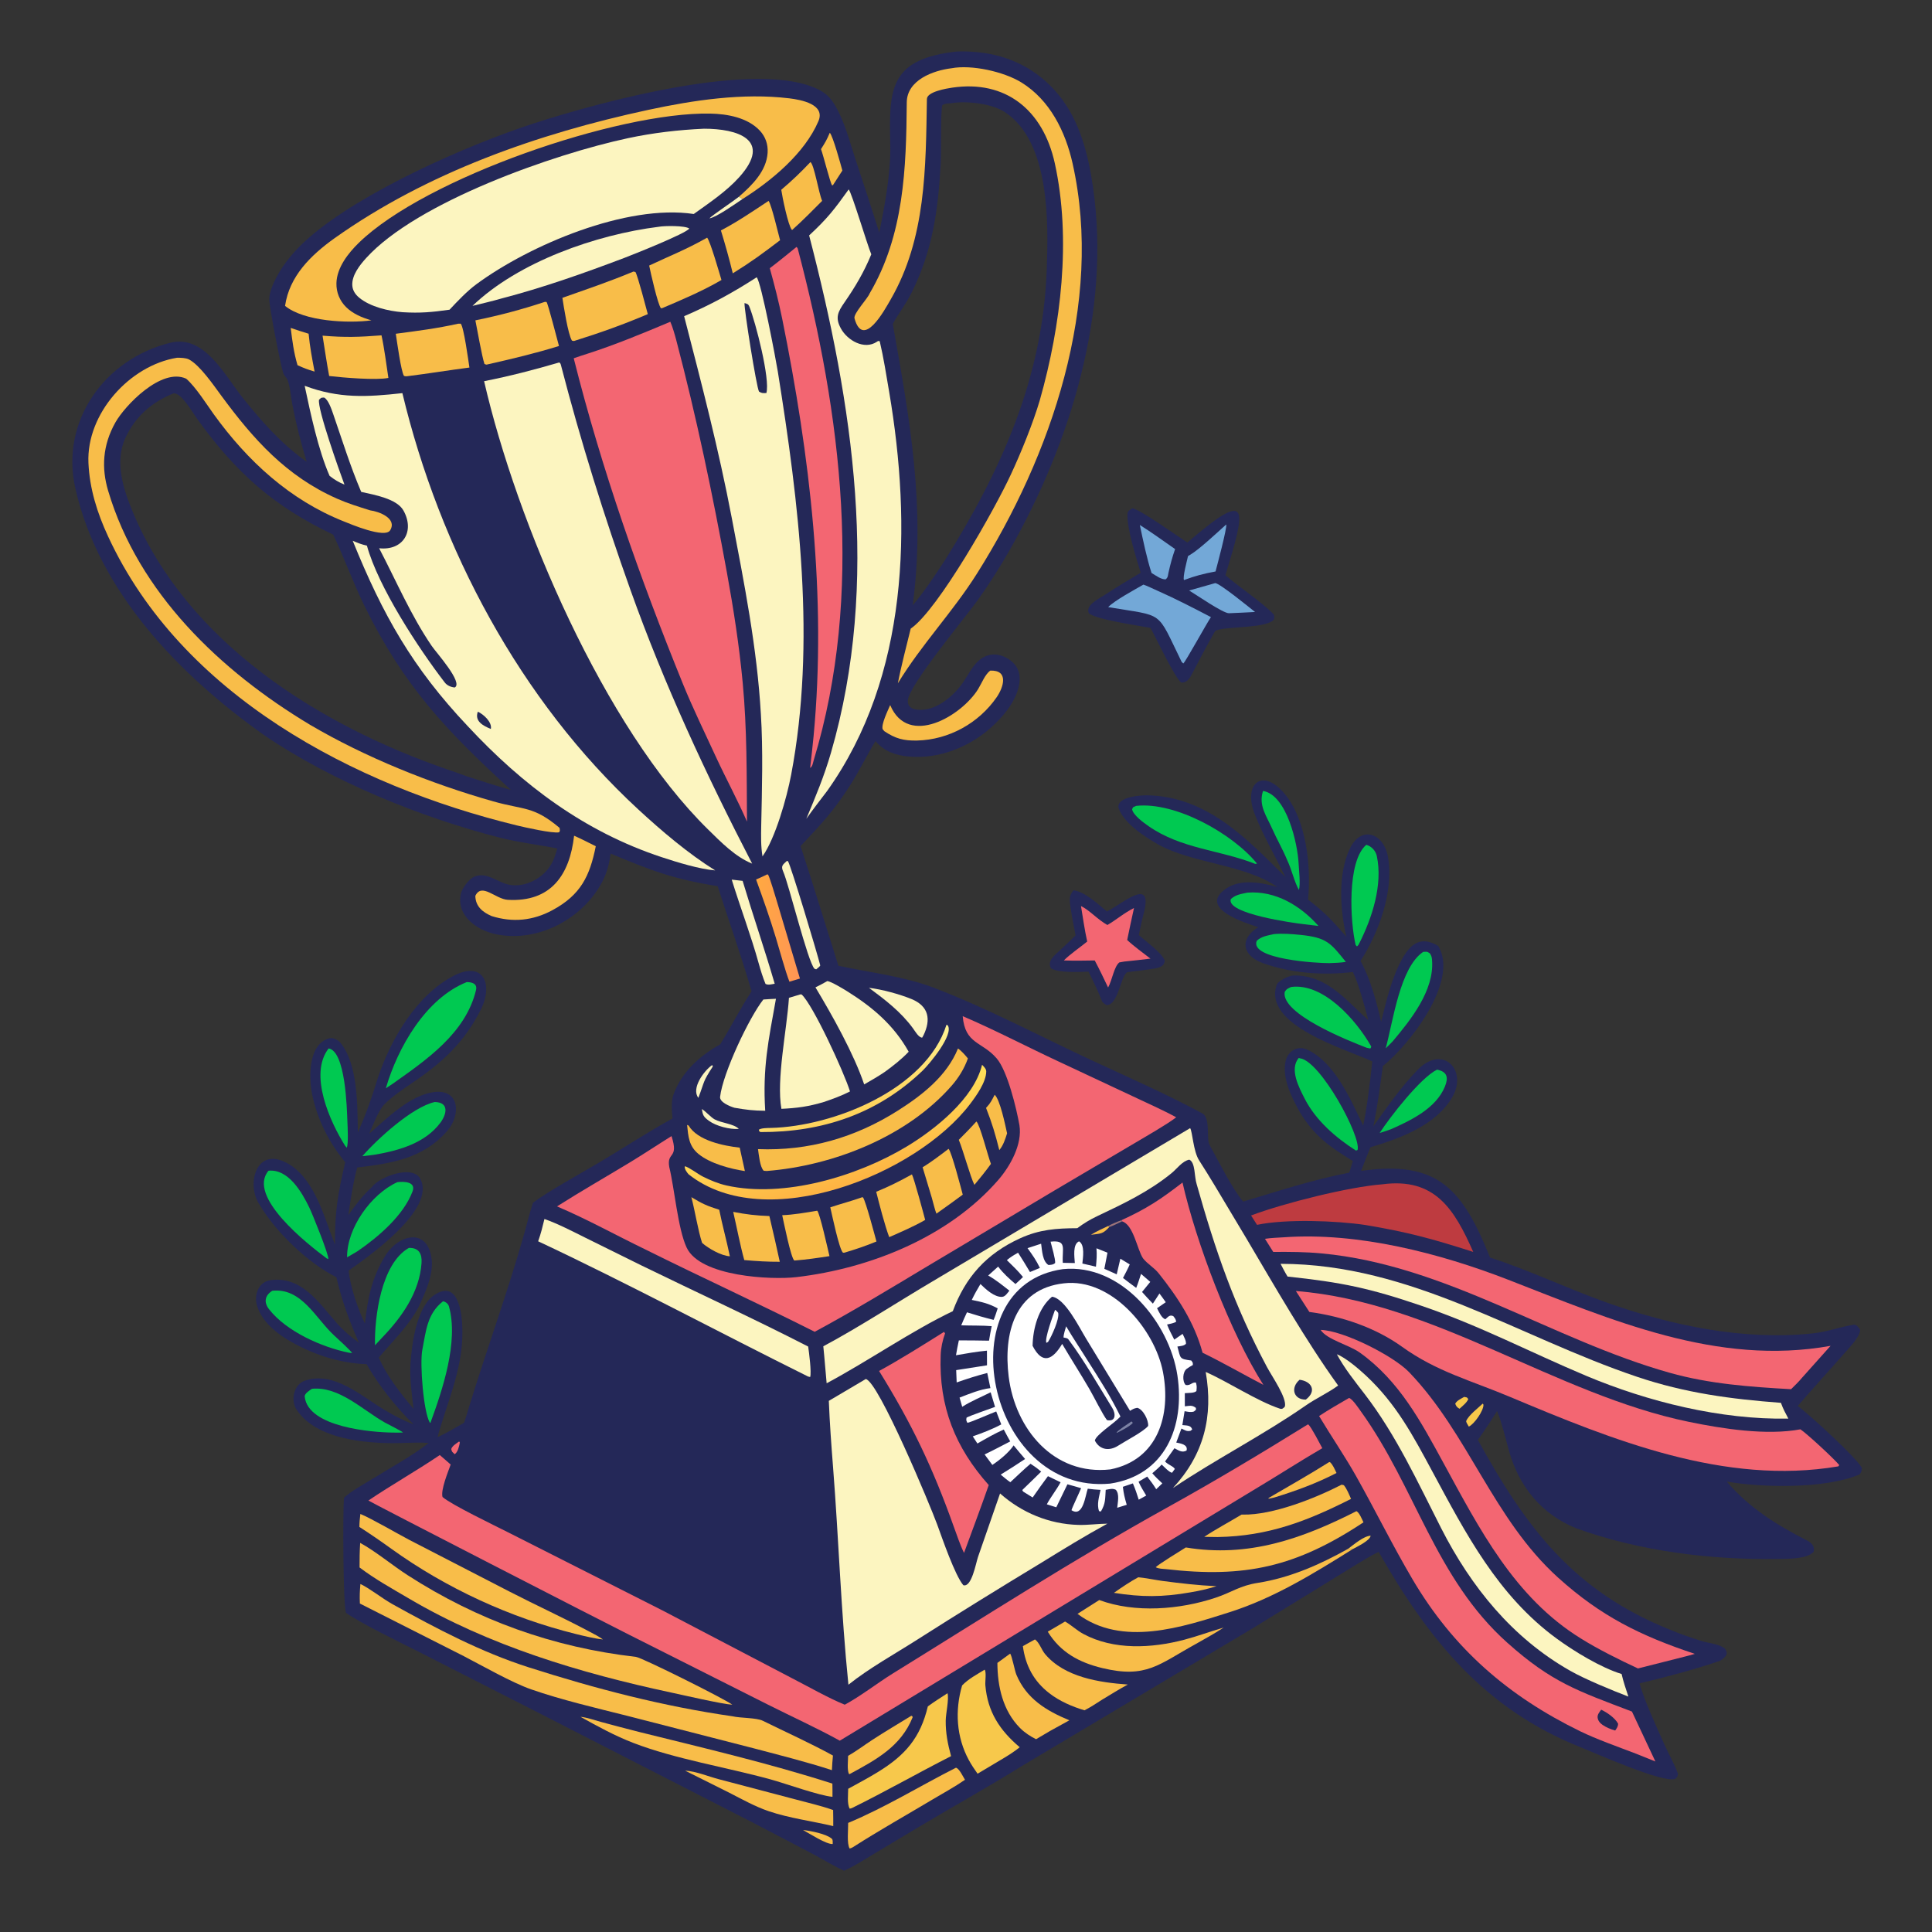 <svg width="400" height="400" viewBox="0 0 400 400" fill="none" xmlns="http://www.w3.org/2000/svg">
<rect x="0" y="0" width="400" height="400" fill="#333333" stroke="none"/>
<g clip-path="url(#clip0_199_2)">
<path d="M110.538 260.231C116.769 262.894 125.537 267.553 131.694 270.665L168.314 289.232C168.825 294.843 169.058 300.636 169.387 306.272L170.941 330.034C171.32 335.961 171.588 342.038 172.125 347.937L162.625 343.053C146.932 334.613 130.873 326.589 114.994 318.503L102.164 312.076C100.438 311.204 97.18 309.673 95.713 308.604C96.723 303.811 99.057 296.821 100.494 292.067C103.694 281.483 107.516 270.858 110.538 260.231Z" fill="#FCF5C0"/>
<path d="M121.593 284.907C121.67 284.907 121.747 284.904 121.824 284.906C122.588 284.931 123.199 285.124 123.899 285.411C126.902 286.643 151.889 298.841 152.681 300.083C153.275 301.016 152.125 308.544 151.701 310.011C151.428 310.958 151.111 311.186 150.287 311.647C148.13 311.167 120.428 297.35 119.44 296.355C118.996 295.906 118.995 295.331 119.024 294.734C119.107 292.986 120.122 287.256 120.862 285.754C121.029 285.415 121.321 285.161 121.593 284.907Z" fill="#242858"/>
<path d="M122.943 288.175C129.927 291.428 136.794 295.061 143.741 298.405C145.89 299.439 148.085 300.5 150.138 301.709C149.824 303.809 149.498 305.844 149.131 307.936C148.564 308.039 124.327 295.862 121.989 294.564C122.208 292.437 122.579 290.282 122.943 288.175Z" fill="#F36672"/>
<path d="M164.715 290.954C165.513 291.074 165.677 291.048 166.33 291.473C166.434 291.74 166.524 291.992 166.54 292.283C166.955 300.102 167.486 307.91 168.002 315.722C168.03 316.141 167.483 316.786 167.225 317.109C166.619 316.911 165.736 316.649 165.614 315.915C165.376 314.486 165.284 313.009 165.181 311.562C164.725 305.193 164.295 298.792 164.206 292.408C164.198 291.852 164.443 291.411 164.715 290.954Z" fill="#242858"/>
<path d="M167.632 336.189C167.905 336.33 168.173 336.464 168.364 336.719C169.145 337.759 170.043 341.913 169.822 343.251C169.726 343.838 169.416 343.93 168.971 344.24C168.577 344.042 168.333 343.922 168.057 343.562C167.149 342.375 166.38 338.808 166.68 337.312C166.81 336.663 167.139 336.549 167.632 336.189Z" fill="#242858"/>
<path d="M99.254 304.673C102.037 304.656 101.92 307.216 100.359 308.799C97.611 308.722 97.694 306.258 99.254 304.673Z" fill="#242858"/>
<path d="M196.937 10.809C198.583 10.533 200.592 10.641 202.251 10.79C208.971 11.395 214.894 14.399 219.18 19.641C223.579 25.022 225.317 31.995 226.294 38.737C230.024 64.489 221.701 91.605 209.055 113.86C207.055 117.379 204.86 120.826 202.517 124.127C199.917 127.79 188.128 141.89 187.953 145.039C187.926 145.533 188.057 146.03 188.437 146.371C188.976 146.856 189.779 146.962 190.476 146.975C194.009 147.04 197.536 144.017 199.429 141.233C200.411 139.787 201.224 138.097 202.504 136.891C203.483 135.968 204.753 135.419 206.111 135.509C207.571 135.606 209.146 136.451 210.086 137.565C210.91 138.542 211.19 139.762 211.091 141.018C210.789 144.829 207.631 148.522 204.86 150.911C200.345 154.806 194.271 157.152 188.265 156.643C185.485 156.407 183.109 155.62 181.26 153.434C179.447 156.418 177.977 159.49 176.014 162.577C172.67 167.836 169.934 170.734 165.752 175.175C168.441 183.395 170.974 191.7 173.581 199.95C180.059 201.352 187.094 202.118 193.342 204.504C204.443 208.744 215.147 214.469 225.931 219.481C233.674 223.08 241.61 226.547 249.095 230.603C250.615 231.825 249.733 235.771 250.412 237.008C252.358 240.55 254.915 245.75 257.367 248.781C264.823 246.556 271.705 244.267 279.359 242.785L280.093 240.371C275.362 237.497 272.029 235.129 269.094 230.212C267.432 227.228 265.403 223.215 266.163 219.724C266.609 217.677 268.59 216.412 270.538 217.274C276.35 219.846 279.648 227.701 282.233 233.035C282.985 229.636 283.749 223.33 284.119 219.758C278.79 217.225 261.16 212.277 264.392 203.729C264.997 202.896 266.924 201.976 267.834 201.963C274.814 201.865 278.735 207.174 283.295 211.207C282.602 208.608 281.254 203.536 280.101 201.247C273.877 201.986 267.422 201.512 261.499 199.419C257.267 197.924 256.476 194.422 260.514 191.963C258.052 191.142 247.665 188.024 254.001 183.875C256.931 181.956 261.202 182.698 264.467 183.658C257.869 179.01 246.938 178.763 239.915 174.905C237.069 173.292 232.695 170.498 231.585 167.29C231.118 164.924 236.251 164.637 237.549 164.662C249.93 164.907 258.195 173.695 266.122 181.581C264.015 177.229 261.561 173.116 259.787 168.582C257.299 162.224 261.387 158.839 265.982 164.364C270.484 169.776 271.496 179.42 270.811 186.248C274.446 189.047 275.788 190.535 278.749 193.94C277.457 188.411 276.966 181.023 279.436 175.776C281.805 170.742 286.534 172.489 287.38 177.489C288.584 184.608 285.469 193.041 281.684 198.957C283.739 202.653 285.003 207.434 285.947 211.575C287.046 207.118 288.161 202.239 290.466 198.247C292.334 195.011 294.525 193.901 297.77 195.856C302.188 203.147 291.676 216.437 286.301 220.725C285.699 225.016 285.235 228.922 284.33 233.217C287.301 229.03 289.843 225.345 293.403 221.606C298.708 216.034 303.914 221.577 300.692 227.131C297.304 232.973 289.957 235.672 283.739 237.524C283.053 239.176 282.432 240.747 281.807 242.423C297.777 240.143 302.799 246.231 308.504 260.364C316.694 263.012 324.523 266.779 332.667 269.683C346.035 274.45 361.114 277.59 375.354 276.059C378.362 275.735 380.96 274.716 383.822 274.264C384.368 274.178 384.916 274.962 385.116 275.309C385.118 276.706 383.081 278.802 382.154 279.857C378.85 283.618 375.463 287.306 372.19 291.096C374.139 292.422 384.801 302.17 385.495 303.987C385.44 304.451 385.3 305.139 384.844 305.329C377.681 308.316 364.59 307.978 357.508 306.746C362.112 312.16 367.831 315.734 374.089 318.917C375.069 319.416 375.8 320.17 375.493 321.293C374.134 322.824 370.04 322.736 367.986 322.768C354.142 322.98 339.357 321.14 326.316 316.408C319.166 313.525 314.481 307.745 312.429 300.414C311.745 297.974 310.943 294.571 310.049 292.398L309.945 292.15C308.619 294.303 307.437 296.056 305.976 298.122C315.984 316.341 325.825 329.398 345.689 337.384C347.852 338.3 350.041 339.05 352.28 339.751C353.758 340.214 356.019 340.36 357.175 341.37C357.454 341.936 357.56 342 357.45 342.615C357.083 343.187 356.483 343.726 355.843 343.943C350.585 345.722 344.808 347.253 339.444 348.52C340.618 352.549 342.879 357.299 344.576 361.133C345.503 363.228 346.602 365.04 347.412 367.253C347.281 367.89 347.314 367.857 346.838 368.294C344.365 369.25 330.41 363.012 327.206 361.733C307.379 353.819 295.772 339.477 285.439 321.299C283.663 322.083 279.027 325.037 277.176 326.161L259.344 337.128L211.613 365.606C204.787 369.871 196.939 374.234 189.897 378.45L180.928 383.83C178.98 385 176.808 386.414 174.754 387.311C172.894 386.492 170.325 384.936 168.417 383.915L155.976 377.405L111.048 354.386L86.927 342.098C83.235 340.24 74.668 336.094 71.634 333.923C71.026 332.057 70.972 313.439 71.21 310.115C72.547 308.803 75.242 307.342 76.883 306.325C80.928 303.819 84.981 301.656 88.769 298.752C86.03 298.54 83.181 298.853 80.294 298.783C74.037 298.633 65.053 297.542 61.338 291.743C60.163 289.911 60.822 286.64 63.09 285.863C69.157 283.783 74.782 289.05 79.627 291.916C81.724 293.165 83.396 294.039 85.645 294.918C82.037 291.411 78.357 286.772 75.898 282.442C70.064 282.224 64.327 280.286 59.34 277.251C56.664 275.586 53.88 273.136 53.126 269.944C52.636 267.866 53.658 265.386 55.966 265.053C62.445 264.119 66.051 269.762 69.762 273.965C71.079 275.458 72.667 276.829 74.318 277.996C72.242 273.291 70.84 269.47 69.643 264.439C63.89 261.547 57.193 255.247 53.777 249.473C51.02 245.528 52.816 237.852 58.705 240.45C65.026 243.24 67.071 251.981 69.278 257.487L69.36 257.688C69.302 250.799 69.936 247.304 71.468 240.625C68.178 236.647 65.65 231.718 64.6 226.455C63.935 223.124 63.773 216.039 68.279 214.948C68.9 214.797 70.001 215.314 70.426 215.826C74.171 220.354 73.973 228.928 74.092 234.469C75.921 230.298 76.904 227.447 78.26 223.091C80.892 215.158 86.281 205.984 93.945 202.019C100.061 198.855 102.196 203.752 99.542 209.036C96.105 215.88 91.508 220.053 85.21 224.3C83.279 225.602 81.212 227.026 79.564 228.65C78.389 229.873 77.168 233.044 76.443 234.73C80.097 231.541 84.773 226.866 89.683 226.125C95.108 225.307 95.553 230.739 92.585 234.158C87.628 239.87 80.957 240.897 73.948 241.719C73.07 245.061 72.635 248.16 72.119 251.571C73.648 249.428 74.997 247.606 77.025 245.736C78.618 243.604 85.402 241.098 86.999 244.033C90.467 250.406 75.768 260.524 72.189 263.053C72.451 266.193 74.136 271.165 75.564 274.042C76.107 268.869 76.931 264.738 79.641 260.19C82.421 255.523 88.542 254.004 89.371 260.717C89.768 263.928 87.971 267.878 86.607 270.705C84.657 274.456 81.196 277.775 78.425 281.073C80.032 284.811 82.99 288.567 85.631 291.687C85.255 288.742 84.801 285.32 84.985 282.322C85.273 278.252 86.173 271.193 89.534 268.398C94.382 264.784 95.48 270.608 95.686 274.107C96.192 282.732 92.799 289.546 90.577 297.556C92.261 296.809 94.445 295.494 96.092 294.564C96.472 293.473 96.781 292.356 97.12 291.252C100.818 279.222 105.163 267.394 108.575 255.276C109.163 253.188 109.661 251.073 110.348 249.015C113.334 246.74 120.773 242.642 124.186 240.608C128.95 237.766 134.487 234.147 139.243 231.573C139.086 230.121 138.938 228.022 139.414 226.68C141.094 221.951 144.937 218.543 149.113 216.22C151.448 212.442 153.029 209.184 155.603 205.245C153.676 198.496 150.763 190.261 148.582 183.469C139.462 182.014 134.953 180.29 126.429 176.73C126.12 178.84 125.724 180.535 124.741 182.463C120.751 190.178 111.499 195.169 102.824 193.455C98.986 192.697 94.441 189.785 95.404 185.075C95.629 183.976 97.001 182.107 98.046 181.585C100.343 180.439 102.548 182.269 104.668 182.981C108.035 184.073 112.017 182.196 113.886 179.321C114.687 178.087 114.96 177.056 115.378 175.666C111.473 174.881 107.487 174.444 103.523 173.434C87.212 169.278 68.629 161.724 54.682 152.201C37.199 139.817 20.455 122.614 15.599 101.092C12.443 87.106 21.74 74.305 35.255 70.967C42.368 69.21 46.518 77.719 50.252 82.36C54.242 87.317 58.156 91.816 63.494 95.61C62.301 91.675 61.279 87.703 60.506 83.662C60.263 82.394 59.983 79.159 59.316 78.279C59.056 77.936 58.768 77.628 58.632 77.21C58.082 75.528 55.666 63.262 55.752 61.834C55.845 60.303 56.494 58.847 57.19 57.498C58.819 54.34 61.256 51.59 63.916 49.261C74.824 39.713 96.614 30.069 110.465 25.567C123.9 21.199 157.045 12.092 169.641 18.626C171.13 19.399 172.021 20.368 172.876 21.802C174.856 25.12 175.858 29.152 177.059 32.801C178.742 37.918 180.43 43.017 182.041 48.158C183.17 42.662 184.45 35.692 184.326 30.075C184.082 19.034 183.916 12.583 196.937 10.809ZM35.963 81.431C31.426 83.259 28.063 86.168 25.974 90.645C23.639 95.647 25.562 101.375 27.562 106.159C38.814 133.063 66.014 150.099 92.556 159.284C93.961 159.77 95.404 160.247 96.781 160.778C99.778 161.735 102.776 162.714 105.805 163.564C92.476 151.369 83.608 142.063 75.449 125.418C73.045 120.514 71.227 115.363 68.984 110.688C56.6 104.803 48.891 97.866 40.895 86.834C39.882 85.436 37.596 81.333 35.963 81.431ZM208.148 23.274C205.384 21.413 200.166 20.852 196.938 21.364C196.274 21.426 195.558 21.399 195.066 21.802C194.723 23.712 194.909 31.347 194.765 33.899C194.22 43.527 193.125 51.757 188.735 60.597C187.452 63.181 185.948 64.973 184.841 67.077C188.387 87.052 191.649 104.813 188.971 125.336C191.539 122.222 193.32 119.506 195.555 116.123C207.298 97.375 215.899 78.345 216.715 55.876C217.071 46.059 217.396 29.499 208.148 23.274Z" fill="#242858"/>
<path d="M217.509 257.075C220.998 256.689 219.857 258.503 220.041 261.457L222.531 261.5C222.46 260.257 222.031 257.623 223.401 257.008C224.667 257.732 224.205 260.432 224.091 261.6L226.907 262.254C227.037 260.757 227.124 259.929 227.012 258.443L229.292 259.355L228.645 262.696L231.205 263.838L231.959 260.6L233.904 261.783C233.485 262.742 232.988 263.661 232.506 264.591C233.419 265.304 234.305 265.962 235.239 266.645C235.626 265.693 235.923 264.723 236.24 263.746L238.151 265.4L236.449 267.488C237.116 268.269 237.973 269.141 238.688 269.901L240.053 267.804C240.484 268.355 240.944 269.034 241.359 269.611L239.554 270.855C239.973 271.65 240.472 272.869 241.269 273.143C241.882 272.617 242.153 272.164 242.919 272.489C243.289 272.978 243.39 273.031 243.52 273.634C243.071 273.961 242.221 274.088 241.628 274.228C242.051 275.314 242.592 276.32 243.122 277.357L244.842 276.166C245.153 276.85 245.593 277.553 245.537 278.221C245.117 278.67 244.423 278.677 243.769 278.789C244.462 281.294 244.113 281.339 246.642 281.68C247.02 282.27 246.938 281.964 246.973 282.605C246.515 282.853 246.163 283.077 245.735 283.372C244.838 283.991 244.749 285.998 245.483 286.749C246.521 286.925 246.744 286.115 247.611 286.252C247.812 287.062 247.781 287.146 247.707 287.996C247.294 288.444 246.09 288.373 245.303 288.44L245.309 291.162C246.423 291.056 246.792 290.877 247.599 291.49L247.612 291.879L247.199 292.235C246.518 292.457 245.977 292.288 245.256 292.172L244.792 295.046C245.688 295.16 246.545 295.033 246.835 295.954L246.487 296.228C245.705 296.408 245.383 296.131 244.606 295.759L243.528 298.661C244.404 298.854 246.003 299.055 245.665 300.318C244.72 300.841 244.033 300.282 243.157 299.841L241.208 302.588C241.979 303.368 242.859 303.504 243.236 304.129L242.66 304.92C242.051 304.809 241.037 303.712 240.514 303.22C239.894 303.904 239.267 304.417 238.572 305.02C239.253 305.82 239.886 306.4 240.645 307.116L239.382 308.327C238.752 307.317 238.238 306.648 237.515 305.709L235.727 306.778C236.174 307.784 236.748 308.698 237.312 309.642L235.761 310.492C235.363 309.205 235.072 308.362 234.554 307.122L232.479 307.827C232.66 309.37 232.846 310.046 233.277 311.555L231.309 312.166C231.415 311 231.822 309.342 231.019 308.444C230.337 308.098 229.696 308.318 228.925 308.454C228.793 310.415 228.908 311.261 227.928 312.938L227.535 312.862C227.067 311.421 227.544 309.962 227.854 308.461C226.901 308.424 226.151 308.334 225.211 308.221C224.699 309.625 224.265 314.221 221.84 312.67C221.924 312.235 223.472 309.025 223.833 308.112C222.914 307.829 221.93 307.569 221 307.306L218.694 312.066L216.735 311.454C217.474 310.027 218.705 308.511 219.585 306.886L216.967 305.625C215.869 307.087 214.848 308.543 213.8 310.039L211.819 308.806L211.651 308.494C212.954 307.205 214.241 306.024 215.563 304.689C214.71 303.957 214.283 303.657 213.363 303.053C212.056 304.138 210.458 305.7 209.18 306.877C208.557 306.469 207.775 305.788 207.181 305.302C208.913 304.23 210.542 303.209 212.234 302.068C211.449 301.191 210.625 300.163 209.861 299.252C208.897 300.718 206.928 302.323 205.455 303.295L203.849 301.127C205.597 300.303 207.429 299.318 209.157 298.43C208.714 297.681 208.244 296.748 207.824 295.97C205.971 296.78 204.119 297.852 202.364 298.863L201.399 297.384C203.353 296.701 205.493 295.896 207.303 294.905L206.257 292.225C205.282 292.587 200.806 294.55 200.287 294.578C200.03 294.044 200.019 294.085 200.115 293.505C200.862 293.08 204.822 291.732 206.015 291.283L205.104 288.26C203.097 289.273 201.136 290.042 199.216 291.261L198.667 289.36C200.675 288.581 202.928 287.641 205.053 287.396L204.401 284.264C202.096 284.854 200.306 285.441 198.069 286.218L197.967 283.669L204.348 282.674L204.336 279.639C202.127 279.848 200.11 280.214 197.927 280.59C198.089 279.545 198.304 278.545 198.52 277.512C200.553 277.493 202.722 277.551 204.765 277.574C204.908 276.591 205.128 275.55 205.317 274.568C203.594 274.407 200.882 274.466 199.012 274.397C199.385 273.454 199.778 272.616 200.204 271.7C202.149 272.314 203.722 272.774 205.716 273.266C206.036 272.549 206.311 271.64 206.563 270.882C204.59 269.832 203.396 269.596 201.196 269.134C201.788 267.901 202.288 267.026 202.991 265.846C204.044 266.884 205.899 268.614 207.483 268.498C208.144 268.45 208.577 267.701 208.985 267.218C207.534 266.088 206.204 264.99 204.596 264.083L206.658 262.233C207.651 263.58 208.975 264.769 210.247 265.846C210.735 265.427 211.32 264.843 211.801 264.392C210.762 263.115 209.634 262.039 208.458 260.893C209.381 260.158 209.774 259.931 210.781 259.361C211.645 260.686 212.433 262.005 213.244 263.36L215.298 262.512C214.522 260.889 213.787 259.876 212.74 258.417L215.553 257.497C215.744 258.878 215.837 261.168 217.083 261.91C217.678 261.846 218.019 261.883 218.457 261.487C218.528 260.683 217.749 258.01 217.509 257.075Z" fill="white"/>
<path d="M220.059 262.761C232.134 261.539 242.121 273.843 243.77 284.775C245.368 295.37 241.208 305.454 229.84 307.166C204.208 309.548 195.78 266.18 220.059 262.761Z" fill="#242858"/>
<path d="M220.241 265.701C230.084 264.519 239.089 275.229 240.781 284.059C242.498 293.018 239.721 302.244 229.905 304.222C218.167 305.553 210.177 295.875 208.832 284.978C207.748 276.203 209.989 266.859 220.241 265.701Z" fill="white"/>
<path d="M217.807 268.471C220.515 268.807 223.452 274.845 224.88 277.174L233.962 292.094C234.633 291.696 234.699 291.628 235.445 291.473C236.66 291.741 237.822 294.043 237.712 295.227C236.719 296.434 232.97 298.361 231.522 299.301C229.748 300.452 227.715 300.258 226.676 298.254C226.874 297.105 230.509 294.793 231.774 293.481L231.976 293.27C230.023 289.26 227.733 285.702 225.343 281.941C223.807 279.467 222.217 277.121 220.73 274.595C220.539 275.26 220.196 276.256 220.194 276.915C220.646 277.02 220.974 276.996 221.229 277.338C224.546 281.792 227.347 286.77 230.285 291.496C231.022 292.682 231.069 294.423 229.189 294.018C228.312 292.898 226.437 289.105 225.566 287.605C223.722 284.43 221.76 281.392 219.91 278.239C217.966 281.512 215.836 282.64 213.786 278.636C213.851 275.085 214.982 270.814 217.807 268.471Z" fill="#242858"/>
<path d="M218.435 271.188C218.813 271.427 218.781 271.458 219.09 271.807C219.365 273.117 217.72 276.701 216.988 277.825L216.642 278.023C216.236 277.138 218.041 272.301 218.435 271.188Z" fill="white"/>
<path d="M234.242 294.298C234.445 294.413 234.333 294.328 234.532 294.605C233.907 295.33 232.154 296.2 231.259 296.653L231.177 296.584C231.417 296.148 233.631 294.738 234.242 294.298Z" fill="#7D83A5"/>
<path d="M63.08 79.877C70.206 82.534 75.915 82.213 83.309 81.395C91.019 113.572 107.681 144.991 132.106 167.545C136.945 172.012 142.48 176.725 148.078 180.211C144.764 179.938 140.203 178.527 136.992 177.467C121.026 172.196 108.198 162.553 96.833 150.333C85.402 138.246 79.249 127.32 73.027 111.96C74.202 112.452 74.718 112.686 75.965 112.967C78.315 121.53 86.671 134.277 92.09 141.311C92.565 141.928 93.362 142.263 94.144 142.336C95.984 141.387 90.323 135.115 89.393 133.751C85.012 127.32 82.069 120.337 78.497 113.51C83.427 114.05 85.924 110.028 83.544 105.721C82.174 103.243 77.496 102.453 74.784 101.84C72.508 96.499 70.871 91.183 68.98 85.712C68.653 84.766 67.973 82.724 67.09 82.303C66.329 82.38 66.664 82.245 66.058 82.749C65.62 84.488 70.394 97.88 71.319 100.336C69.991 99.774 69.36 99.382 68.243 98.532C65.899 93.209 64.281 85.55 63.08 79.877Z" fill="#FCF5C0"/>
<path d="M98.931 147.345C100.114 147.89 101.915 149.504 101.623 150.924C99.975 150.251 98.216 149.294 98.931 147.345Z" fill="#242858"/>
<path d="M138.784 66.618C139.212 67.567 139.717 69.299 139.991 70.343C144.18 86.266 147.551 102.372 150.503 118.567C151.884 126.146 153.049 133.689 153.771 141.355C154.673 150.928 154.592 160.508 154.656 170.109C152.718 165.646 150.315 161.225 148.242 156.747C145.974 151.805 143.453 146.664 141.414 141.647C132.506 119.732 124.546 97.12 118.784 74.18C119.721 73.842 120.67 73.539 121.618 73.235C127.46 71.357 133.132 68.996 138.784 66.618Z" fill="#F36672"/>
<path d="M270.765 294.915L270.913 294.955C271.547 295.564 273.273 298.917 273.768 299.828C269.059 302.584 264.514 305.523 259.841 308.313L173.868 360.389C169.313 357.859 163.785 355.339 159.052 352.954L130.389 338.525C125.739 336.215 76.442 310.877 76.275 310.668C80.974 307.484 86.153 304.569 91.055 301.254C91.808 301.887 92.564 302.568 93.307 303.218C92.746 304.791 91.218 308.485 91.619 309.935C93.466 311.55 102.389 315.827 105.124 317.216L137.18 333.435L163.862 347.396C167.092 349.052 171.655 351.642 174.897 352.94C178.084 351.243 181.614 348.487 184.77 346.524C203.54 334.924 222.262 322.871 241.559 312.172C251.571 306.621 261.025 300.956 270.765 294.915Z" fill="#F36672"/>
<path d="M199.319 210.389C205.76 213.129 212.753 216.788 219.187 219.78L234.538 226.976C237.411 228.332 240.771 229.823 243.521 231.324C241.678 232.759 237.314 235.246 235.169 236.526L218.178 246.557L192.091 262.115C184.317 266.773 176.667 271.429 168.674 275.733C157.072 269.882 145.315 264.505 133.658 258.706C127.423 255.693 121.746 252.509 115.325 249.772C120.286 246.621 125.385 243.712 130.407 240.666C133.309 238.905 136.145 237.014 139.031 235.218C140.603 240.056 137.991 238.359 138.561 241.608C139.644 246.022 140.344 254.42 142.167 258.308C145.001 264.348 159.771 265.011 164.872 264.416C180.171 262.629 196.449 256.079 206.67 244.312C209.191 241.409 211.692 236.877 211.063 232.965C210.462 229.549 208.597 221.736 206.338 219.115C203.299 215.588 199.803 216.227 199.319 210.389Z" fill="#F36672"/>
<path d="M115.795 75.04C116.022 75.243 116.057 75.284 116.135 75.584C120.215 91.321 125.081 106.88 130.546 122.187C137.514 141.705 146.209 160.415 155.727 178.805C152.277 177.43 149.241 174.335 146.625 171.757C125.056 150.623 106.942 108.08 100.229 78.923C105.583 77.865 110.544 76.571 115.795 75.04Z" fill="#FCF5C0"/>
<path d="M145.741 26.649C152.625 26.634 160.02 28.9 153.07 36.66C150.42 39.618 146.865 41.991 143.633 44.308C129.761 42.215 109.673 50.708 98.619 58.854C96.704 60.264 94.716 62.362 93.073 64.121C89.445 64.633 87.005 64.863 83.35 64.639C80.447 64.411 76.66 63.533 74.367 61.633C73.555 60.96 72.988 60.12 72.938 59.042C72.841 56.969 74.478 54.894 75.804 53.432C86.352 41.797 114.737 31.874 129.999 28.612C135.196 27.502 140.435 26.89 145.741 26.649Z" fill="#FCF5C0"/>
<path d="M156.661 57.408C157.6 58.352 160.672 74.64 161.039 76.929C165.403 104.214 168.992 133.002 163.8 160.406C162.888 165.214 160.525 173.553 157.866 177.309C157.51 175.183 157.567 173.07 157.602 170.926C157.76 163.566 158 155.17 157.531 147.863C156.75 134.14 154.074 120.731 151.513 107.277C148.808 93.064 145.257 79.448 141.643 65.465C147.058 63.15 151.735 60.593 156.661 57.408Z" fill="#FCF5C0"/>
<path d="M154.148 62.742C154.664 62.926 154.91 62.895 155.139 63.464C156.437 66.695 159.495 78.543 158.669 81.375C157.972 81.386 157.745 81.452 157.152 81.082C156.627 80.282 154.006 63.716 154.148 62.742Z" fill="#242858"/>
<path d="M179.249 285.513C181.901 286.035 192.627 311.77 194.048 315.669C195.104 318.565 197.71 326.15 199.444 328.197C201.167 328.733 202.034 323.667 202.492 322.336L207.051 309.205C211.546 313.197 217.219 315.551 223.265 315.716C225.26 315.771 227.267 315.476 229.277 315.457C224.621 317.996 220.242 320.686 215.735 323.466C207.074 328.712 198.413 334.049 189.875 339.493C185.174 342.491 179.977 345.354 175.657 348.8C174.128 333.824 173.647 318.656 172.466 303.641C172.112 299.145 171.778 294.538 171.599 290.033L179.249 285.513Z" fill="#FCF5C0"/>
<path d="M246.404 233.572C246.878 234.188 247.049 238.388 248.268 240.246C249.182 241.639 250.63 244.025 251.53 245.501L258.104 256.492C263.846 266.198 270.456 277.745 277.05 286.857C275.006 288.366 272.493 289.501 270.398 290.957C261.564 297.098 251.723 302.108 242.843 308.083C249.259 301.148 251.238 293.259 249.629 284.05C254.229 286.063 260.215 290.064 265.016 291.659C265.489 291.816 265.744 291.502 266.014 291.231C266.509 289.493 263.382 285.032 262.324 283.05C255.576 270.404 251.618 258.897 247.758 245.167C247.23 243.529 247.518 240.686 246.23 240.096C244.784 240.379 243.689 241.969 242.566 242.886C237.895 246.702 232.565 249.238 227.158 251.796C225.65 252.509 224.384 253.284 223.036 254.284C218.666 254.307 215.216 254.548 211.196 256.382C204.245 259.552 199.884 264.409 197.268 271.466C188.713 275.548 179.713 281.822 171.149 286.391C170.899 283.834 170.727 281.315 170.457 278.736C177.64 274.915 186.214 269.339 193.366 265.122L246.404 233.572Z" fill="#FCF5C0"/>
<path d="M269.066 285.665C271.546 285.983 272.698 287.976 270.356 289.774C267.809 289.804 267.124 287.319 269.066 285.665Z" fill="#242858"/>
<path d="M175.712 39.216C176.357 39.934 179.527 50.603 180.392 52.654C178.921 56.266 177.057 59.418 174.839 62.612C173.462 64.596 172.87 65.774 174.108 68.028C175.455 70.478 178.937 72.504 181.552 70.759C181.875 70.543 181.779 70.594 182.136 70.644C182.925 73.971 183.516 77.742 184.093 81.139C188.789 108.823 188.159 140.001 171.264 163.744C169.783 165.673 168.346 167.544 166.936 169.527C168.902 164.826 170.626 160.735 172.052 155.816C182.302 120.444 176.577 83.577 167.524 48.742C171.359 45.178 172.718 43.388 175.712 39.216Z" fill="#FCF5C0"/>
<path d="M268.295 267.288C297.123 269.573 321.859 288.659 349.706 294.388C356.635 295.814 365.732 297.24 372.755 295.927C374.058 296.773 379.73 302.021 380.799 303.328L380.6 303.597C357.049 307.578 333.852 298.125 312.545 289.176C304.496 285.795 297.411 283.963 290.307 278.853C284.773 274.872 277.86 272.531 271.091 271.625L268.295 267.288Z" fill="#F36672"/>
<path d="M196.988 14.134C201.141 13.343 207.839 14.822 211.491 17.084C217.374 20.725 220.585 27.22 222.068 33.838C228.547 62.766 217.642 94.357 202.298 118.714C197.238 126.745 190.876 133.314 185.896 141.463C186.546 138.024 187.71 133.591 188.551 130.155C194.267 126.223 206.08 105.203 209.316 98.177C211.331 93.87 213.923 87.514 215.293 82.816C219.666 67.419 221.837 49.475 218.381 33.785C215.968 22.83 208.263 16.486 197.107 18.152C195.998 18.318 191.933 18.983 191.907 20.489C191.66 34.709 191.755 49.302 184.385 62.036C183.16 64.155 178.709 72.405 176.913 65.908C176.646 64.939 179.679 61.779 180.042 60.764C187.186 48.65 187.622 34.819 187.737 21.196C187.776 16.586 193.194 14.591 196.988 14.134Z" fill="#F8BD49"/>
<path d="M36.639 74.071C37.37 74.061 38.487 74.086 39.127 74.42C41.371 75.591 44.24 79.779 45.794 81.89C52.452 90.934 59.253 98.582 69.767 103.236C72.21 104.304 74.001 104.833 76.64 105.665C78.408 105.884 82.276 107.3 80.783 109.784C79.71 111.568 72.48 108.467 71.218 107.967C60.024 103.531 51.268 95.466 44.289 85.813C42.843 83.814 40.548 80.135 38.547 78.402C33.402 76.041 25.847 83.992 23.898 87.449C21.204 92.228 21.01 96.953 22.378 101.573C28.66 122.791 45.694 138.955 64.154 150.039C75.633 156.799 89.282 162.277 102.118 165.915C108.57 167.743 110.43 166.839 115.853 171.404C115.914 172.052 116 171.793 115.775 172.314C114.457 172.614 108.511 171.261 106.977 170.887C73.26 162.666 37.566 143.912 22.38 111.06C20.13 106.215 18.549 101.194 18.31 95.83C17.86 85.689 26.78 75.684 36.639 74.071Z" fill="#F8BD49"/>
<path d="M279.303 289.435C279.97 289.569 281.346 291.642 281.757 292.214C293.099 307.971 297.145 326.785 312.088 340.124C321.275 348.324 326.588 350.062 337.877 354.36L342.73 364.695L338.617 363.043C335.022 361.668 330.539 360.092 327.151 358.438C312.243 351.158 300.89 341.313 292.441 326.968C288.265 319.879 284.785 312.767 280.773 305.632C278.468 301.534 275.55 297.267 273.104 293.175C275.157 291.822 277.175 290.666 279.303 289.435Z" fill="#F36672"/>
<path d="M331.513 353.972C332.757 354.575 334.314 355.633 335.004 356.849C335.023 357.458 334.729 357.806 334.406 358.288C333.507 358.039 332.569 357.649 331.796 357.122C331.266 356.761 330.827 356.241 330.766 355.576C330.71 354.957 331.169 354.439 331.513 353.972Z" fill="#242858"/>
<path d="M265.849 256.165C281.168 255.078 298.091 259.458 312.268 264.962C333.578 273.237 355.481 282.881 378.998 278.642L373.105 285.233C372.355 286.129 371.655 286.802 370.822 287.62C362.303 287.135 353.97 286.543 345.738 284.232C321.23 277.354 299.485 261.931 273.651 259.506C270.214 259.183 267.064 259.177 263.611 259.199L261.9 256.484C263.096 256.294 264.615 256.241 265.849 256.165Z" fill="#F36672"/>
<path d="M164.914 51.123C164.999 51.218 165.133 51.354 165.166 51.477C174.201 85.728 178.925 122.962 168.456 157.455C168.283 158.025 168.218 158.716 167.729 158.991C167.982 156.798 168.239 154.586 168.447 152.386C171.173 123.523 167.678 94.307 161.949 66.01C161.222 62.424 160.354 59.05 159.378 55.53C161.235 54.138 163.101 52.585 164.914 51.123Z" fill="#F36672"/>
<path d="M273.424 275.339C278.171 275.473 288.49 280.718 291.716 284.069C304.061 296.891 309.103 314.453 322.604 326.644C331.472 334.652 339.691 338.681 350.891 342.416C350.161 342.643 349.364 342.837 348.62 343.033L339.123 345.434C335.384 343.705 330.727 341.385 327.298 339.228C313.552 330.741 306.328 316.592 298.855 302.896C294.168 294.305 289.716 285.907 281.563 280.06C279.259 278.408 274.729 277.374 273.424 275.339Z" fill="#F36672"/>
<path d="M59.02 63.331C59.906 57.188 64.352 52.829 69.268 49.318C88.434 35.71 111.379 27.662 134.204 22.751C143.594 20.731 153.823 19.202 163.407 20.358C165.896 20.658 170.931 21.607 169.444 25.091C166.601 31.755 159.707 37.451 153.736 41.204L152.966 40.746C155.683 38.377 158.695 35.452 158.929 31.609C159.032 29.905 158.492 28.317 157.329 27.063C154.804 24.342 150.588 23.583 147.034 23.516C127.959 23.156 88.064 36.852 74.31 50.252C72.088 52.416 69.733 55.399 69.654 58.638C69.609 60.506 70.33 62.277 71.66 63.585C73.106 65.007 74.984 65.768 76.897 66.325C72.096 66.982 62.966 66.559 59.02 63.331Z" fill="#F8BD49"/>
<path d="M74.617 327.949C76.531 328.84 79.215 331.003 81.306 332.155C90.389 337.187 99.565 342.039 109.492 345.213C123.305 349.629 137.307 353.284 151.679 355.341C153.204 355.721 156.611 355.619 157.92 356.263C162.497 358.518 168.067 361.039 172.454 363.469C172.339 364.454 172.297 365.5 172.238 366.494C167.076 364.804 161.397 363.384 156.123 361.989L129.819 355.232C123.415 353.623 116.182 351.929 109.961 349.76C105.999 348.379 99.883 344.889 96.025 342.888L74.511 331.997C74.446 330.389 74.482 329.559 74.617 327.949Z" fill="#F8BD49"/>
<path d="M232.194 252.628C237.461 250.208 240.29 248.329 244.824 244.83C247.647 257.235 254.708 275.918 261.569 286.723C257.528 284.62 252.989 282.013 248.977 280.068C247.303 273.829 243.838 268.569 239.853 263.581C238.965 262.471 237.525 261.657 236.643 260.517C235.442 258.707 234.679 253.572 232.32 252.87L232.194 252.628Z" fill="#F36672"/>
<path d="M265.127 261.662C292.287 261.691 314.118 276.707 338.973 285.063C348.924 288.408 358.291 289.66 368.721 290.441C369.182 291.715 369.624 292.512 370.257 293.708C356.304 293.968 341.173 290.222 328.368 284.835C316.762 279.953 306.495 274.51 294.362 270.372C283.544 266.683 277.832 265.499 266.575 264.296C266.045 263.438 265.597 262.554 265.127 261.662Z" fill="#FCF5C0"/>
<path d="M195.45 275.751C195.522 275.857 195.594 275.962 195.666 276.067C195.129 277.563 194.816 279.004 194.757 280.594C194.361 291.2 197.773 299.694 204.709 307.467C203.086 312.123 201.288 316.871 199.592 321.513C198.834 319.996 198.069 317.711 197.467 316.072C193.063 303.723 188.782 294.778 182.002 283.841C186.184 281.581 191.392 278.296 195.45 275.751Z" fill="#F36672"/>
<path d="M276.783 280.389C278.606 281.083 281.322 283.421 282.744 284.743C289.068 290.621 292.534 297.195 296.526 304.609C303.482 317.528 310.11 330.316 322.238 339.211C325.823 341.841 331.385 345.246 335.737 346.586C336.087 348.151 336.639 349.73 337.139 351.26C333.786 349.982 328.125 347.65 325.085 345.912C313.117 339.129 304.563 328.534 298.386 316.418C293.537 306.906 289.089 297.149 282.548 288.642C280.519 286.004 278.366 283.33 276.783 280.389Z" fill="#FCF5C0"/>
<path d="M74.57 319.44C77.769 321.181 81.212 324.073 84.395 326.124C98.859 335.448 114.562 341.081 131.657 343.038C132.942 343.186 150.708 352.082 151.608 352.944C149.574 352.831 141.294 350.922 138.947 350.42C120.156 346.398 101.277 340.747 84.63 330.936C81.087 328.847 77.763 327.03 74.444 324.526C74.442 322.742 74.454 321.228 74.57 319.44Z" fill="#F8BD49"/>
<path d="M112.72 252.382C115.381 253.295 118.657 254.997 121.206 256.263L132.728 261.961C144.271 267.593 155.878 272.913 167.322 278.787C167.491 279.911 168.052 284.196 167.732 285.096L167.301 284.994C148.909 275.867 129.912 265.675 111.419 256.996C112.001 255.354 112.308 254.085 112.72 252.382Z" fill="#FCF5C0"/>
<path d="M286.193 245.198C297.101 243.752 301.111 250.358 305.019 259.196C296.48 256.459 291.426 255.082 282.662 253.619C276.609 252.714 266.194 252.344 260.255 253.591L259.023 251.651C265.814 249.094 279.221 245.733 286.193 245.198Z" fill="#BE3B40"/>
<path d="M165.734 205.872L165.97 205.901C168.312 208.015 174.759 222.003 175.984 225.969C174.239 226.87 172.402 227.529 170.549 228.158C167.394 229.105 165.042 229.418 161.782 229.572C160.707 223.506 162.895 213.323 163.344 206.59L165.734 205.872Z" fill="#FCF5C0"/>
<path d="M279.118 320.656L280.118 320.692C271.976 325.784 263.759 330.869 254.558 333.791C244.722 336.915 232.296 341.044 223.086 334.132L227.593 331.27C235.004 334.021 244.284 333.254 251.652 330.798C255.097 329.651 256.627 328.304 260.465 327.707C267.004 326.689 273.332 323.916 279.118 320.656Z" fill="#F8BD49"/>
<path d="M136.404 46.95C137.483 46.735 141.914 46.678 142.706 47.323C142.016 48.365 130.778 52.822 129.141 53.442C120.808 56.596 112.368 59.577 103.743 61.821C101.949 62.353 99.671 62.865 97.823 63.33C107.315 54.207 123.426 48.571 136.404 46.95Z" fill="#FCF5C0"/>
<path d="M74.61 313.448C77.084 314.484 82.143 317.455 84.774 318.834L105.525 329.54C111.018 332.373 116.65 334.933 122.102 337.845C123.032 338.342 123.977 338.806 124.831 339.428C123.243 339.292 120.82 338.696 119.225 338.301C105.628 334.931 92.359 328.827 80.994 320.638C78.83 319.078 76.653 317.58 74.408 316.137C74.415 315.137 74.5 314.433 74.61 313.448Z" fill="#F8BD49"/>
<path d="M171.296 203.119C172.124 203.232 174.607 204.74 175.406 205.239C180.679 208.533 185.076 212.272 188.133 217.751C186.623 219.336 184.969 220.63 183.206 221.913C181.801 222.874 180.391 223.667 178.92 224.516C176.771 218.153 172.28 210.162 168.829 204.418C169.657 204.037 170.492 203.557 171.296 203.119Z" fill="#FCF5C0"/>
<path d="M198.337 217.085C199.092 217.585 199.813 218.443 200.392 219.136C199.642 221.254 198.467 223.151 196.989 224.835C187.744 235.366 172.464 241.36 158.742 242.442L158.123 242.395C157.328 241.622 157.114 239.102 156.938 237.914C167.391 238.322 177.057 235.544 185.888 229.942C190.925 226.747 196.04 222.771 198.337 217.085Z" fill="#F8BD49"/>
<path d="M280.838 312.87C281.431 313.15 281.987 314.552 282.293 315.181C268.324 324.424 257.753 326.764 241.384 324.867C240.68 324.804 239.873 324.805 239.276 324.475C239.813 323.891 244.562 320.978 245.51 320.384C258.463 322.538 269.605 318.579 280.838 312.87Z" fill="#F8BD49"/>
<path d="M131.161 56.218L131.568 56.324C132.069 57.186 133.783 63.807 134.12 65.037C129.078 67.182 124.396 68.856 119.188 70.489C118.749 70.64 118.903 70.621 118.416 70.527C117.596 69.216 116.708 63.424 116.439 61.661C121.746 59.78 125.885 58.412 131.161 56.218Z" fill="#F8BD49"/>
<path d="M158.043 206.938C158.871 206.865 159.813 206.834 160.653 206.787C159.078 215.537 157.88 221.027 158.429 229.973C155.998 229.951 154.449 229.768 152.061 229.348C151.107 229.072 148.964 228.192 149.088 227.087C149.635 222.208 155.133 210.596 158.043 206.938Z" fill="#FCF5C0"/>
<path d="M112.813 62.498L113.154 62.52C113.491 62.954 115.378 70.4 115.73 71.634C111.041 73.1 106.001 74.303 101.214 75.382C100.572 75.508 100.865 75.564 100.301 75.355C99.775 73.782 98.802 68.203 98.421 66.327C103.64 65.245 107.755 64.155 112.813 62.498Z" fill="#F8BD49"/>
<path d="M196.174 350.564C196.512 351.816 195.821 354.711 195.801 356.217C195.765 358.778 196.235 361.129 196.908 363.589C190.037 367.084 183.324 370.915 176.416 374.323C176.252 374.411 176.088 374.424 175.906 374.457C175.363 373.44 175.601 371.501 175.61 370.347C177.677 369.216 179.763 368.105 181.771 366.873C187.43 363.4 190.551 359.788 192.099 353.292C193.407 352.32 194.812 351.458 196.174 350.564Z" fill="#F7C84B"/>
<path d="M220.511 335.719C221.809 336.454 222.929 337.55 224.282 338.281C230.609 341.697 238.464 341.257 245.19 339.489C247.944 338.764 250.606 337.765 253.339 336.974C251.466 338.22 249.455 339.291 247.504 340.413C239.9 344.596 237.341 347.554 228.216 345.356C223.416 344.2 219.534 342.087 216.928 337.821L220.511 335.719Z" fill="#F8BD49"/>
<path d="M203.867 345.686C204.256 346.247 203.936 348.094 204.007 348.918C204.477 354.444 206.996 358.247 211.123 361.749C209.207 363.296 206.889 364.515 204.79 365.8L202.394 367.229C201.756 366.332 201.128 365.398 200.601 364.431C197.995 359.644 197.676 354.145 199.195 348.954C200.488 347.599 202.281 346.66 203.867 345.686Z" fill="#F7C84B"/>
<path d="M203.328 220.452C203.693 220.83 204.158 221.267 204.19 221.791C204.202 224.036 202.084 226.945 200.829 228.599C189.813 243.12 158.566 255.81 142.572 243.132C142.211 242.741 141.661 241.989 141.783 241.458C142.642 241.642 144.509 243.099 145.565 243.62C147.113 244.385 148.734 245.066 150.437 245.446C162.269 248.086 177.445 243.57 187.713 237.384C193.631 233.819 201.642 227.42 203.328 220.452Z" fill="url(#paint0_linear_199_2)"/>
<path d="M96.639 203.33C97.709 203.338 98.876 203.641 98.551 204.992C96.406 213.926 88.245 219.456 81.341 224.355L79.888 225.319C82.331 216.912 88.117 206.736 96.639 203.33Z" fill="#00C951"/>
<path d="M120.189 355.449C121.568 355.585 123.062 356.143 124.409 356.503C127.107 357.225 129.804 357.957 132.514 358.63C145.83 361.939 159.266 365.08 172.337 369.275C172.364 370.185 172.351 371.099 172.356 372.009C169.673 371.798 162.593 369.245 159.536 368.404C150.425 365.896 139.791 364.198 131.103 360.845C127.324 359.386 123.719 357.42 120.189 355.449Z" fill="#F8BD49"/>
<path d="M118.861 173.028C120.183 173.587 122.016 174.555 123.35 175.204C122.107 181.385 120.24 185.284 114.355 188.453C110.332 190.618 106.18 191.03 101.814 189.674C99.949 188.878 98.452 187.687 98.414 185.482C99.723 182.671 102.596 186.15 105.12 186.297C114.054 186.819 117.949 181.156 118.861 173.028Z" fill="#F8BD49"/>
<path d="M146.407 49.209C147.071 49.981 148.975 56.669 149.37 57.968C145.536 60.219 141.237 62.039 137.157 63.776L136.849 63.833C136.193 63.076 134.681 56.364 134.406 54.981C139.123 52.763 141.691 51.838 146.407 49.209Z" fill="#F8BD49"/>
<path d="M94.839 67.024L95.385 67.011C96.024 67.655 96.973 74.685 97.189 76.096C92.944 76.641 88.742 77.341 84.421 77.875C83.952 77.934 84.117 77.93 83.646 77.834C83.029 76.939 82.187 70.649 81.944 69.101C86.444 68.506 90.411 68.012 94.839 67.024Z" fill="#F8BD49"/>
<path d="M214.277 339.425C215.197 340.072 215.63 341.576 216.377 342.464C220.416 347.268 227.621 348.346 233.5 348.765C231.697 349.73 229.955 350.836 228.2 351.886C226.998 352.656 225.807 353.455 224.533 354.102C221.972 353.338 219.358 352.205 217.236 350.557C214 348.046 212.311 344.83 211.775 340.811L214.277 339.425Z" fill="#F8BD49"/>
<path d="M235.243 166.847C243.43 165.959 255.268 172.654 260.25 178.798L259.891 178.862C252.585 175.959 244.596 175.785 237.793 171.04C236.766 170.324 234.629 168.786 234.389 167.559C234.677 166.945 234.466 167.226 235.243 166.847Z" fill="#00C951"/>
<path d="M205.01 138.843C208.902 138.698 207.789 142.262 206.358 144.341C202.651 149.728 196.441 153.16 189.893 153.318C187.1 153.385 185.374 152.923 183.084 151.38L182.737 150.964C182.444 149.901 183.807 147.139 184.303 145.981C188.036 154.847 199.147 148.161 202.526 142.641C203.287 141.398 203.897 139.704 205.01 138.843Z" fill="#F8BD49"/>
<path d="M66.782 69.493C71.51 69.895 74.316 69.788 78.986 69.429C79.558 72.034 80.009 75.579 80.412 78.246C77.883 78.764 71.003 78.181 68.15 77.846C67.643 75.134 67.219 72.225 66.782 69.493Z" fill="#F8BD49"/>
<path d="M197.916 365.99C197.943 365.996 197.973 365.998 197.999 366.009C198.655 366.27 199.405 367.867 199.79 368.485C197.69 369.938 195.394 371.18 193.2 372.489C187.693 375.776 182.064 378.937 176.665 382.393C176.373 382.577 176.233 382.633 175.911 382.716C175.286 381.727 175.635 378.67 175.602 377.413C183.293 374.211 190.484 369.754 197.916 365.99Z" fill="#F8BD49"/>
<path d="M277.773 307.385L278.238 307.499C278.923 308.377 279.265 309.309 279.719 310.33C270.602 314.939 262.603 318.047 252.106 318.227L249.323 318.188C251.51 316.72 254.684 315.009 257.048 313.582L257.314 313.584C263.562 313.695 272.288 310.2 277.773 307.385Z" fill="#F8BD49"/>
<path d="M91.723 269.418C92.279 269.526 92.794 269.929 92.947 270.473C94.991 277.734 91.618 287.755 89.113 294.586L89.002 294.555C87.689 292.444 86.876 282.341 87.439 279.461C88.198 275.583 88.418 272.017 91.723 269.418Z" fill="#00C951"/>
<path d="M159.133 41.586C159.806 42.674 161.035 48.014 161.508 49.737C157.799 52.549 155.709 54.114 151.715 56.592C150.972 53.552 150.174 50.696 149.256 47.709C152.624 45.957 155.954 43.688 159.133 41.586Z" fill="#F8BD49"/>
<path d="M84.653 258.367C86.701 258.306 87.409 259.57 87.274 261.503C86.853 267.521 83.216 272.685 79.154 276.899L77.638 278.526C77.51 272.624 78.936 261.602 84.653 258.367Z" fill="#00C951"/>
<path d="M209.137 342.369C209.505 342.751 210.082 345.894 210.427 346.717C212.514 351.703 216.608 354.183 221.404 356.172L217.487 358.33L214.503 360.086C213.25 359.441 212.166 358.752 211.166 357.744C207.631 354.182 206.511 349.139 206.501 344.283L209.137 342.369Z" fill="#F8BD49"/>
<path d="M55.597 242.383C59.69 241.984 62.46 246.776 64.01 249.946C64.654 251.264 68.105 259.781 67.978 260.665L67.649 260.543C63.712 257.622 51.067 247.717 55.597 242.383Z" fill="#00C951"/>
<path d="M268.889 219.037C268.978 219.063 269.068 219.089 269.157 219.115C273.391 219.651 281.894 235.365 281.067 238.096L280.736 238.213C276.562 235.554 272.418 231.96 270.136 227.496C268.946 225.171 266.919 221.377 268.889 219.037Z" fill="#00C951"/>
<path d="M267.321 204.341C274.05 203.464 280.813 211.269 283.834 216.549C283.973 216.793 283.839 216.873 283.704 217.087L282.938 216.922C279.309 215.517 265.176 209.944 265.984 205.371C266.37 204.725 266.645 204.67 267.321 204.341Z" fill="#00C951"/>
<path d="M82.257 244.757C83.515 244.596 86.192 244.598 85.41 246.677C83.537 251.655 78.314 256.112 74.031 259.042C73.322 259.478 72.583 259.893 71.861 260.311C71.797 254.268 76.834 247.225 82.257 244.757Z" fill="#00C951"/>
<path d="M141.84 366.595C144.114 366.709 146.66 367.813 148.905 368.389L164.676 372.543C167.263 373.247 169.966 373.846 172.489 374.746C172.523 375.854 172.511 376.967 172.516 378.075C168.134 377.034 163.431 376.439 159.177 374.997C156.315 374.027 153.639 372.517 150.956 371.148L141.84 366.595Z" fill="#F8BD49"/>
<path d="M64.604 287.533C70.224 286.99 75.102 291.952 79.698 294.531C80.341 294.892 83.118 296.267 83.44 296.589L82.471 296.61L81.279 296.599C77.117 296.548 63.771 295.54 63.088 289.161C63.021 288.531 64.113 287.844 64.604 287.533Z" fill="#00C951"/>
<path d="M56.378 267.237C62.492 266.591 65.338 272.993 69.267 276.57C69.906 277.151 72.619 279.629 72.905 280.138L72.223 280.06C66.66 278.931 59.317 275.691 55.703 271.064C54.581 269.629 54.821 268.223 56.378 267.237Z" fill="#00C951"/>
<path d="M188.805 243.143C189.242 243.964 191.215 251.286 191.55 252.57C189.334 253.865 186.452 255.108 184.102 256.136C183.189 253.707 182.059 249.342 181.41 246.746C184.156 245.61 186.237 244.567 188.805 243.143Z" fill="#F8BD49"/>
<path d="M282.877 174.912C283.949 175.198 284.825 176.153 285.054 177.228C286.322 183.179 284.09 190.029 281.433 195.285C281.196 195.74 281.298 195.605 280.947 195.947L280.671 195.659C279.547 190.932 278.836 178.344 282.877 174.912Z" fill="#00C951"/>
<path d="M90.015 228.16C93.034 228.225 92.492 230.673 91.184 232.437C88.063 236.646 82.629 238.198 77.704 239.045C76.847 239.186 75.891 239.276 75.02 239.378C78.129 235.804 85.381 229.184 90.015 228.16Z" fill="#00C951"/>
<path d="M263.758 193.394C265.577 193.228 267.434 193.38 269.201 193.555C274.673 194.097 275.493 195.225 278.645 199.155C277.383 199.336 276.479 199.362 275.206 199.404C272.818 199.434 258.656 198.616 260.195 194.783C261.237 193.831 262.373 193.716 263.758 193.394Z" fill="#00C951"/>
<path d="M294.661 197.075C295.608 197.056 295.312 196.934 296.037 197.382C296.402 197.941 296.444 198.18 296.495 198.871C296.947 205.075 292.085 211.152 288.338 215.602C287.883 216.09 287.377 216.569 286.9 217.038C288.43 211.432 289.846 200.301 294.661 197.075Z" fill="#00C951"/>
<path d="M169.194 250.664C169.723 251.095 171.424 258.777 171.733 260.068C169.145 260.464 167.071 260.775 164.462 260.981C163.765 260.538 162.254 252.979 161.948 251.593C164.177 251.52 166.974 251.043 169.194 250.664Z" fill="#F8BD49"/>
<path d="M178.546 247.863L178.701 247.947C179.3 248.913 181.093 255.698 181.461 257.038C179.143 257.995 177.231 258.628 174.854 259.347L174.537 259.362C173.764 258.772 172.205 251.259 171.904 249.963C174.147 249.215 176.235 248.686 178.546 247.863Z" fill="#F8BD49"/>
<path d="M151.805 250.907C154.494 251.432 156.554 251.673 159.291 251.77C160.042 254.936 160.757 258.057 161.446 261.237C158.941 261.254 156.584 261.099 154.095 260.885C153.286 258.005 152.497 253.905 151.805 250.907Z" fill="#F8BD49"/>
<path d="M68.043 217.068C71.543 217.667 71.818 229.448 71.927 232.238C71.968 233.271 72.174 236.909 71.787 237.608L71.446 237.21C68.373 232.345 63.849 222.439 68.043 217.068Z" fill="#00C951"/>
<path d="M167.791 33.555C168.571 34.088 169.479 39.852 170.215 41.591C168.184 43.624 166.171 45.685 164.024 47.596L163.932 47.569C163.169 46.678 161.949 40.7 161.753 39.294C164.095 37.297 165.704 35.757 167.791 33.555Z" fill="#F8BD49"/>
<path d="M258.277 184.809C264.089 184.373 269.266 187.516 272.981 191.715L269.876 191.334C267.901 191.116 253.777 189.18 254.832 186.138C255.882 185.211 256.925 185.095 258.277 184.809Z" fill="#00C951"/>
<path d="M196.388 237.854C197.004 238.41 199.012 246.17 199.328 247.34C197.518 248.686 195.719 249.969 193.879 251.271C193.588 250.619 193.168 248.834 192.929 248.015L191.015 241.666C192.602 240.739 194.94 238.968 196.388 237.854Z" fill="#F8BD49"/>
<path d="M297.524 221.46C299.669 221.887 299.903 223.113 299.152 224.96C297.32 229.469 292.119 231.968 287.968 233.799C287.23 234.081 286.401 234.328 285.643 234.573C287.801 231.244 294.071 223.164 297.524 221.46Z" fill="#00C951"/>
<path d="M261.494 163.758C266.438 164.579 268.672 174.749 268.865 178.82C268.931 180.216 269.28 182.997 268.924 184.256C267.988 182.617 267.41 179.972 266.53 178.15C265.604 175.891 264.358 173.757 263.37 171.531C262.172 168.836 260.53 166.754 261.494 163.758Z" fill="#00C951"/>
<path d="M158.838 181.032L159.028 181.086C159.43 181.817 160.585 185.775 160.922 186.865L165.618 202.595L163.441 203.251C162.555 200.958 161.389 196.629 160.634 194.148C159.353 189.94 158.033 186.216 156.536 182.09C157.287 181.794 158.102 181.382 158.838 181.032Z" fill="url(#paint1_linear_199_2)"/>
<path d="M188.674 355.237C188.895 355.302 188.779 355.238 188.97 355.499C186.54 361.598 181.391 364.33 175.909 367.305L175.759 367.28C175.354 366.379 175.586 364.544 175.592 363.519C177.349 362.534 179.004 361.26 180.699 360.162C183.32 358.465 186.009 356.863 188.674 355.237Z" fill="#F8BD49"/>
<path d="M143.141 247.859C145.392 249.215 146.405 249.686 148.91 250.467C149.54 253.645 150.447 256.886 151.112 260.101C149.347 260.004 146.696 258.511 145.357 257.322C144.51 254.697 143.905 250.797 143.141 247.859Z" fill="#F8BD49"/>
<path d="M142.255 232.901L142.572 233.033C144.416 236.154 149.779 237.226 153.15 237.609L154.22 242.459C151.206 242.004 147.032 240.896 144.62 238.923C142.608 237.277 142.502 235.272 142.255 232.901Z" fill="#F8BD49"/>
<path d="M235.667 326.558C236.616 326.606 239.492 327.159 240.63 327.31C244.479 327.818 247.992 328.225 251.868 328.41C249.792 329.034 248.586 329.316 246.439 329.681C240.686 330.693 236.333 330.688 230.629 329.782C232.195 328.675 233.989 327.454 235.667 326.558Z" fill="#F8BD49"/>
<path d="M202.152 232.191C202.904 232.855 204.525 239.334 205.163 240.972C204.013 242.553 202.981 243.822 201.738 245.315C200.876 243.581 199.48 238.381 198.508 235.989C199.791 234.705 200.934 233.547 202.152 232.191Z" fill="#F8BD49"/>
<path d="M195.96 212.164L196.221 212.29C197.521 214.216 192.416 220.325 190.994 221.689C181.694 230.609 170.186 234.446 157.436 234.383C157.122 234.163 157.247 234.314 157.105 233.898C157.591 233.536 158.928 233.542 159.581 233.527C172.506 233.223 191.746 225.555 195.96 212.164Z" fill="url(#paint2_linear_199_2)"/>
<path d="M151.496 182.117L153.752 182.375C155.887 189.489 158.286 196.459 160.395 203.67C159.707 203.782 159.068 204.006 158.489 203.705C157.948 202.402 157.466 200.843 157.088 199.48C155.463 193.616 153.284 187.916 151.496 182.117Z" fill="#FCF5C0"/>
<path d="M179.913 204.518C182.546 204.824 186.274 205.837 188.721 206.844C192.329 208.329 192.764 211.106 191.207 214.33L190.932 214.83C190.204 214.834 189.489 213.542 189.024 212.907C186.534 209.498 183.265 206.999 179.913 204.518Z" fill="#FCF5C0"/>
<path d="M162.927 178.238L163.139 178.31C163.706 179.061 169.257 197.55 169.819 199.862C169.858 200.024 169.218 200.493 168.98 200.696L168.618 200.559C167.211 199.048 163.355 183.162 162.142 180.424C161.619 179.245 162.115 178.998 162.927 178.238Z" fill="#FCF5C0"/>
<path d="M60.188 67.893C61.432 68.335 62.634 68.706 63.895 69.094C64.151 71.771 64.622 74.293 65.132 76.931C63.661 76.497 63 76.243 61.6 75.612C60.818 72.969 60.522 70.607 60.188 67.893Z" fill="#F8BD49"/>
<path d="M275.218 302.694L275.394 302.746C276.008 303.35 276.322 304.174 276.709 304.965C272.608 307.091 268.264 308.684 263.855 310.035C263.405 310.153 263.079 310.213 262.625 310.296L262.659 310.141C266.839 307.694 271.132 305.268 275.218 302.694Z" fill="#F8BD49"/>
<path d="M171.801 27.484C172.453 28.169 174.081 34.124 174.404 35.312L172.47 38.308L172.269 38.383C171.86 37.771 170.488 32.243 169.979 30.871C170.851 29.501 171.169 28.968 171.801 27.484Z" fill="#F8BD49"/>
<path d="M205.935 226.662C207.057 227.653 208.13 232.96 208.507 234.647C208.123 235.852 207.722 237.143 206.896 238.115C206.068 234.828 205.407 232.557 204.148 229.38L204.266 229.252C205.109 228.352 205.367 227.74 205.935 226.662Z" fill="#F8BD49"/>
<path d="M145.303 229.615C146.012 229.992 147.148 231.315 147.957 231.755C149.376 232.528 151.943 232.652 152.964 233.731C151.09 233.869 148.269 233.149 146.77 232.046C145.642 231.216 145.532 230.935 145.303 229.615Z" fill="#FCF5C0"/>
<path d="M306.986 290.601L307.132 290.823C307.187 292.044 305.225 294.876 304.097 295.361C303.955 295.106 303.481 294.398 303.565 294.196C304.057 293.009 306.064 291.48 306.986 290.601Z" fill="#F7C84B"/>
<path d="M147.436 220.511L147.592 220.783C145.441 224.108 145.975 223.64 144.589 227.295C143.052 225.337 145.757 221.685 147.436 220.511Z" fill="#FCF5C0"/>
<path d="M166.261 378.885C167.78 379.048 171.093 379.68 172.226 380.696C172.477 380.921 172.391 381.457 172.403 381.783C171.124 381.899 167.531 379.58 166.261 378.885Z" fill="#F8BD49"/>
<path d="M152.966 40.746L153.735 41.204C152.322 42.146 148.266 45.034 146.872 45.207C147.531 44.525 151.69 41.75 152.966 40.746Z" fill="#FCF5C0"/>
<path d="M279.119 320.656C280.298 319.771 282.382 317.998 283.773 317.954C283.659 318.937 281.055 320.191 280.12 320.692L279.119 320.656Z" fill="#F7C84B"/>
<path d="M303.147 289.211C303.834 289.38 303.593 289.186 303.989 289.658C303.724 290.382 302.782 291.113 302.178 291.671C301.651 291.379 301.459 291.111 301.291 290.613C301.644 289.958 302.473 289.602 303.147 289.211Z" fill="#F7C84B"/>
<path d="M95.062 298.437L95.207 298.653C95.066 299.425 94.8 300.659 94.137 301.08C93.566 300.496 93.597 300.693 93.425 300.004C93.647 299.331 94.455 298.883 95.062 298.437Z" fill="#F36672"/>
<path d="M229.461 253.816L229.649 254.06C228.284 255.539 227.916 255.379 225.859 255.654C227.017 254.931 228.227 254.397 229.461 253.816Z" fill="#F8BD49"/>
<path d="M229.461 253.816C230.113 253.44 231.505 252.864 232.194 252.628L232.32 252.87C231.703 253.155 230.225 253.884 229.649 254.061L229.461 253.816Z" fill="#9B7379"/>
<path d="M234.427 105.233C235.969 105.409 244.109 111.223 245.829 112.333C259.197 100.794 257.856 105.384 253.713 119.086C256.519 121.552 260.959 124.42 263.594 127.086C263.907 127.402 263.841 127.873 263.766 128.251C262.36 130.041 254.731 129.706 252.248 130.385C251.474 130.596 251.624 130.613 251.188 131.345C249.701 133.97 248.308 136.605 246.921 139.284C246.389 140.312 245.82 141.417 244.557 141.311C243.295 140.432 239.306 132.046 238.222 130.005C235.632 129.5 226.972 128.282 225.437 126.973C224.691 125.3 227.34 124.076 228.569 123.267C231.043 121.637 233.622 120.096 236.17 118.58C235.309 115.695 233.272 109.45 233.433 106.345C233.464 105.751 233.956 105.551 234.427 105.233Z" fill="#242858"/>
<path d="M236.737 121.037C237.226 121.174 239.215 122.114 239.804 122.375C243.499 124.016 247.128 125.894 250.712 127.766C249.837 129.028 245.425 137.074 244.992 137.361L244.651 137.042C239.319 126.16 241.271 127.698 229.435 125.698C230.787 124.3 234.935 122.078 236.737 121.037Z" fill="#73A8D7"/>
<path d="M253.874 108.591C254.097 109.23 251.97 117.154 251.666 118.314C249.203 118.78 247.477 119.217 245.135 120.093C244.814 119.566 245.76 116.05 245.969 115.126C246.037 115.086 246.106 115.047 246.175 115.007L246.513 114.8C248.384 113.672 252.125 110.156 253.874 108.591Z" fill="#73A8D7"/>
<path d="M235.991 108.697C238.28 110.111 241.058 112.136 243.291 113.68C242.702 115.379 242.311 116.819 241.923 118.566C241.738 119.378 241.864 119.428 241.378 119.938C240.457 120.039 239.284 119.144 238.415 118.628C237.429 115.604 236.65 111.827 235.991 108.697Z" fill="#73A8D7"/>
<path d="M251.593 120.727C252.514 120.736 258.812 125.886 259.849 126.707C258.052 126.813 256.243 126.883 254.443 126.963C253.221 126.983 247.688 123.148 246.197 122.256L251.593 120.727Z" fill="#73A8D7"/>
<path d="M222.242 184.322C224.651 184.634 227.266 187.139 229.183 188.716C232.624 186.94 238.976 181.219 236.714 189.425C236.351 190.744 236.085 192.242 235.77 193.592C237.288 194.962 240.43 197.165 241.151 198.851C241.07 200.317 239.513 200.455 238.274 200.648C236.683 200.896 235.045 201.068 233.444 201.264C232.043 201.779 231.568 208.124 229.109 208.097C228.791 207.916 228.275 207.596 228.147 207.263C227.347 205.176 226.357 203.173 225.377 201.171C223.335 201.223 219.274 201.458 217.64 200.508C216.672 199.076 218.368 197.742 219.398 196.795C220.542 195.743 221.602 194.768 222.687 193.643C222.306 191.72 221.886 189.626 221.619 187.691C221.411 186.186 221.331 185.477 222.242 184.322Z" fill="#242858"/>
<path d="M223.809 187.593C225.628 188.468 227.225 190.376 229.273 191.512C231.223 190.373 232.697 189.034 234.785 187.993C234.283 190.144 233.834 192.443 233.373 194.613C234.541 195.745 236.83 197.43 238.187 198.473C236.396 198.704 234.57 198.884 232.773 199.077L231.745 199.258C230.65 200.116 230.273 202.907 229.421 204.452C228.512 202.536 227.65 200.73 226.653 198.853C224.48 198.889 222.435 198.925 220.26 198.85C221.472 197.611 223.63 196.128 225.095 194.939C224.573 192.594 224.2 189.983 223.809 187.593Z" fill="#F36672"/>
</g>
<defs>
<linearGradient id="paint0_linear_199_2" x1="176.645" y1="244.634" x2="172.386" y2="229.887" gradientUnits="userSpaceOnUse">
<stop stop-color="#FEB443"/>
<stop offset="1" stop-color="#FFE15A"/>
</linearGradient>
<linearGradient id="paint1_linear_199_2" x1="155.775" y1="191.246" x2="166.352" y2="192.719" gradientUnits="userSpaceOnUse">
<stop stop-color="#FFA842"/>
<stop offset="1" stop-color="#FF9654"/>
</linearGradient>
<linearGradient id="paint2_linear_199_2" x1="179.294" y1="229.659" x2="175.787" y2="219.329" gradientUnits="userSpaceOnUse">
<stop stop-color="#FFD35B"/>
<stop offset="1" stop-color="#FFF597"/>
</linearGradient>
<clipPath id="clip0_199_2">
<rect width="400" height="400" fill="white"/>
</clipPath>
</defs>
</svg>
